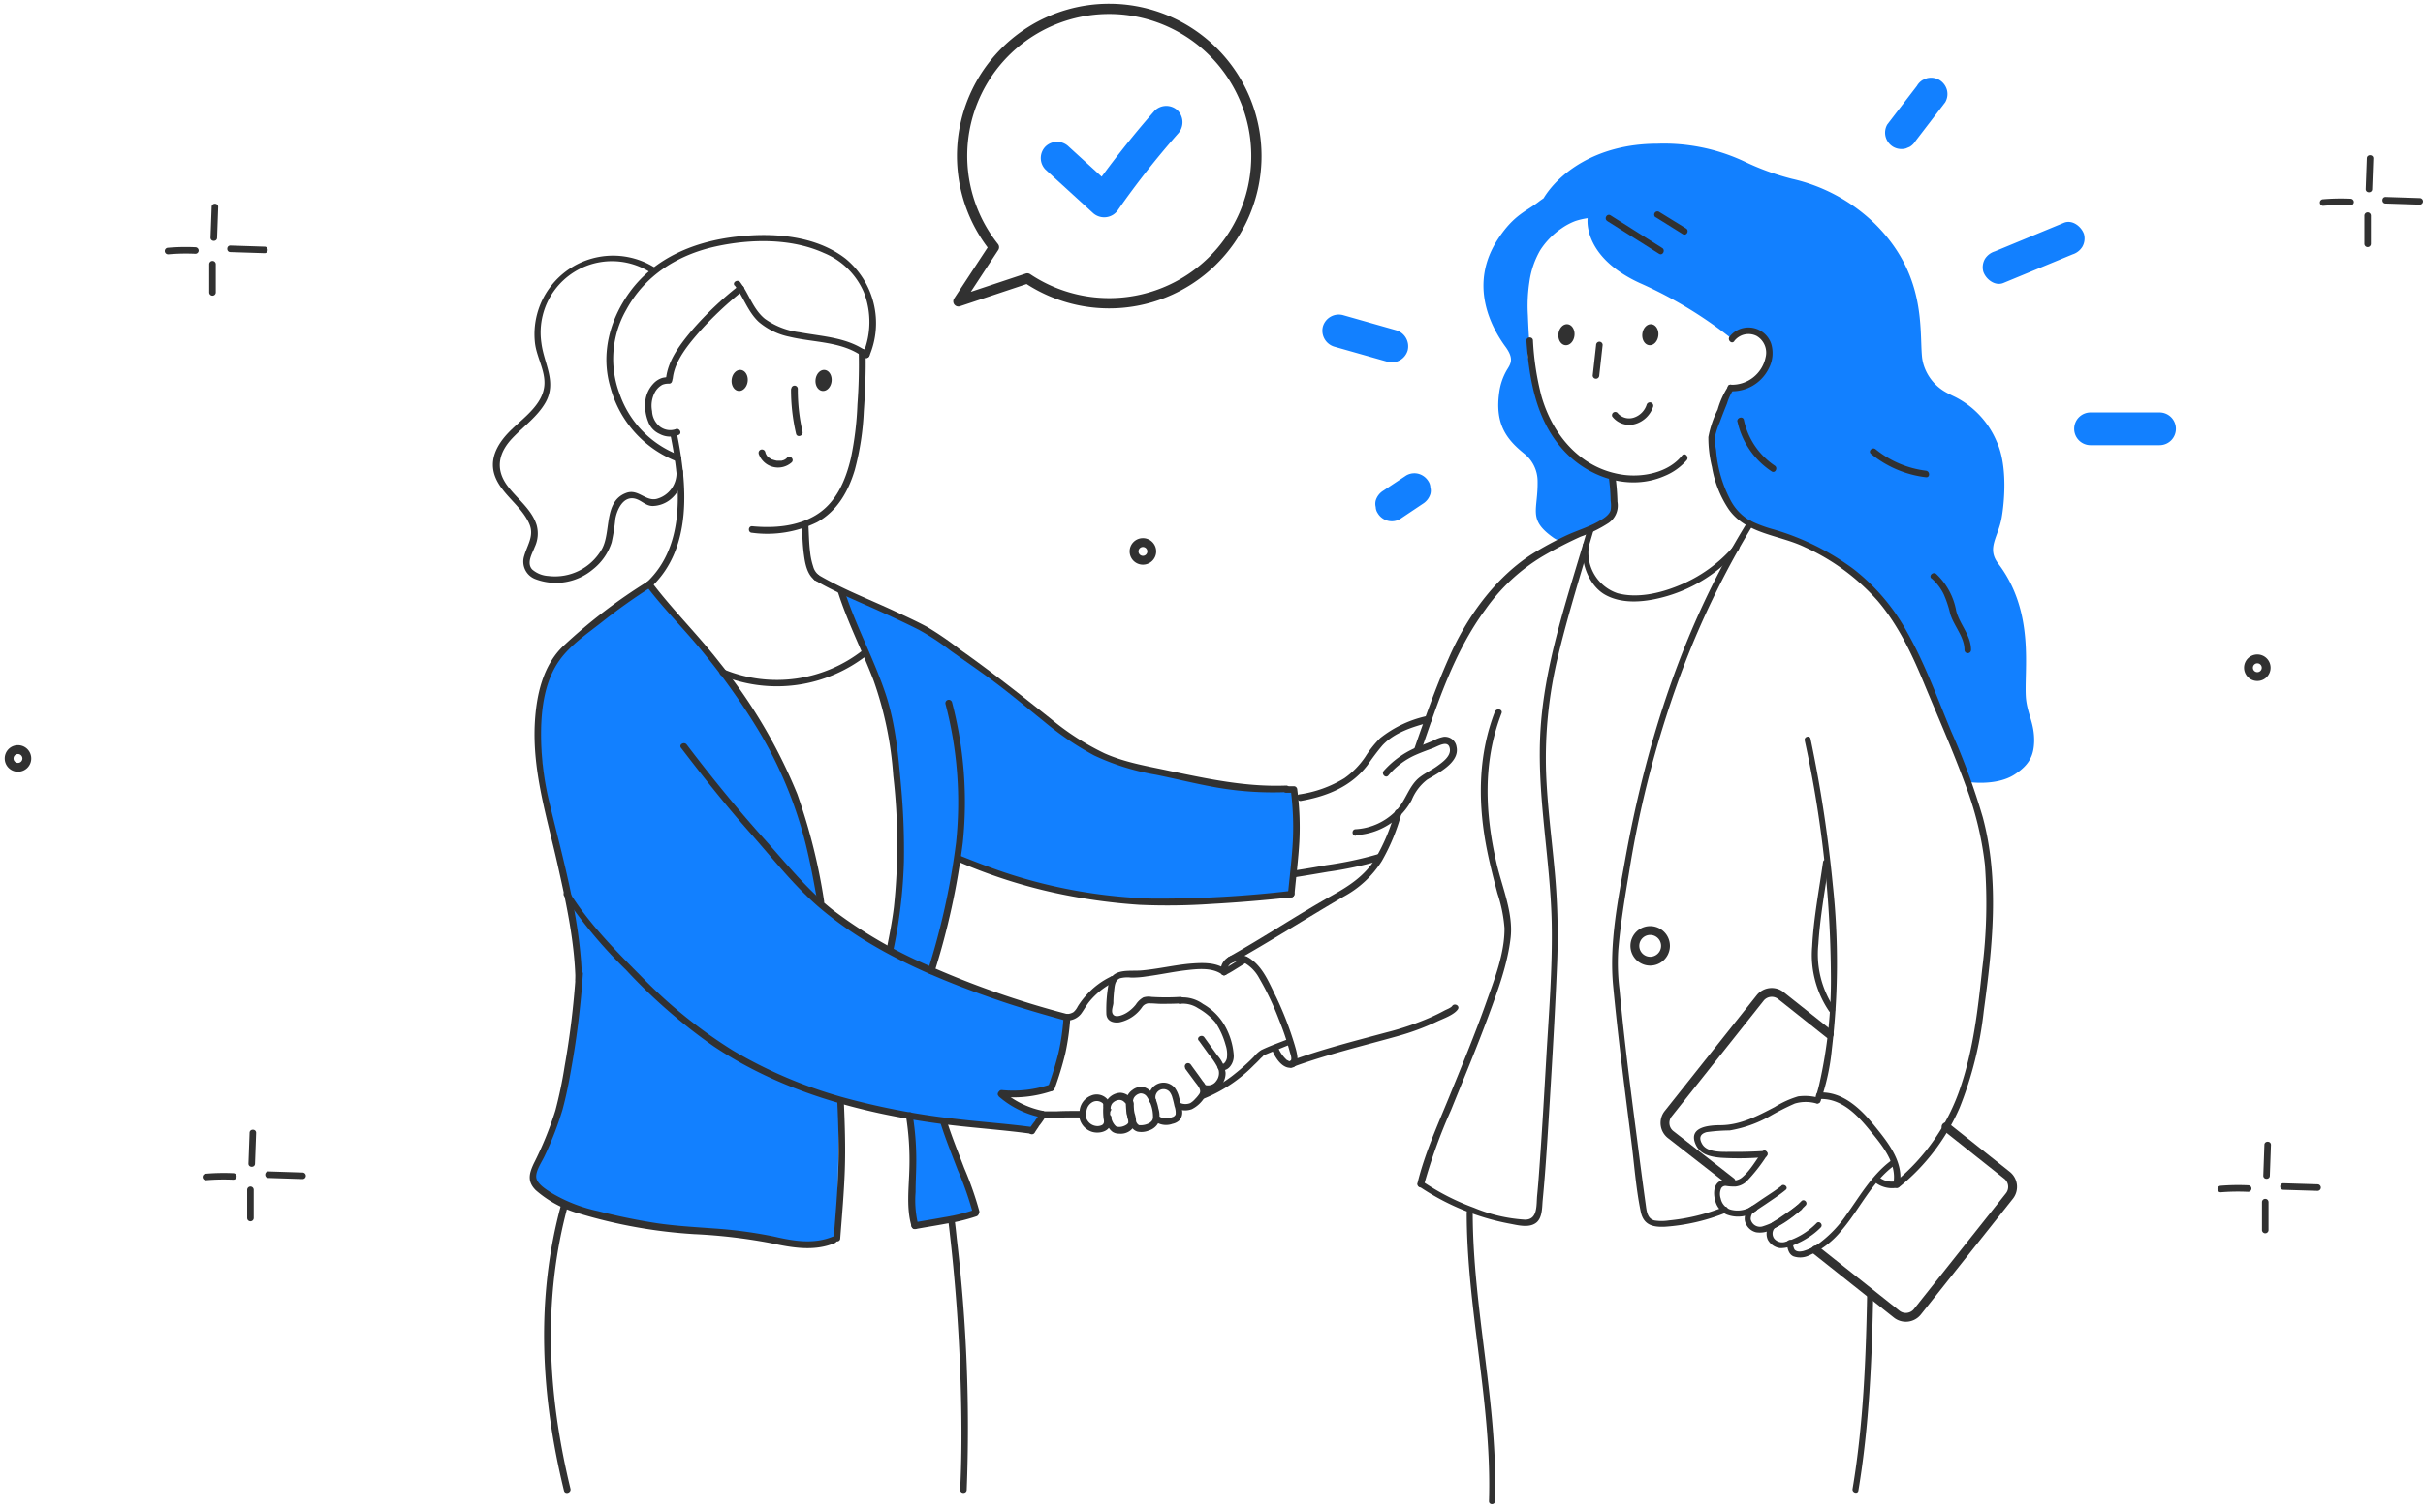 <svg width="274" height="171" fill="none" xmlns="http://www.w3.org/2000/svg"><path d="M73.42 66.076s-5.397 3.243-8.032 5.974c-2.635 2.731-6.299 3.642-3.109 20.902 3.19 17.261 3.701 12.428 2.806 21.532a59.82 59.82 0 01-4.271 16.98c-.585 1.436-1.2 1.569-.37 2.398a14.413 14.413 0 003.397 2.346 97.282 97.282 0 0010.925 2.628c2.273.237 2.583 0 2.583 0s6.063.97 8.29 1.066c2.228.096 4.33 1.169 6.1.888a14.306 14.306 0 002.908-.74l.274-15.647s3.701.991 5.048 1.251c1.347.259 2.85.54 2.85.54s.148 3.294.37 6.624c.222 3.331.259 5.811.259 5.811l6.921-1.717s-1.806-4.863-2.006-5.367c-.2-.503-1.562-4.692-1.562-4.692l9.889 1.028a15.95 15.95 0 011.162-1.843c-.044.245-1.48-.096-2.265-.74-.785-.644-2.568-1.65-2.287-1.584 1.331.071 2.666.002 3.982-.207.955-.244 1.591-.444 1.591-.444s1.222-3.76 1.407-4.959c.185-1.199.355-2.961.355-2.961s-7.831-2.361-10.266-3.257a47.217 47.217 0 01-4.797-1.976c-.503-.244.889-3.997 1.481-6.373.592-2.376 1.562-6.462 1.562-6.462s3.19 2.013 10.288 3.597a66.54 66.54 0 0017.853 1.266c3.701-.237 9.289-.74 9.289-.74l.6-7.402s0-4.493-.289-4.5c-.288-.008-2.709.111-5.336-.089-2.628-.2-9.082-1.835-10.726-1.991-1.643-.155-4.737-1.362-6.373-2.043-1.635-.68-11.931-8.823-13.323-9.807-1.391-.985-5.344-3.797-5.595-3.938-.252-.14-6.47-3.22-7.469-3.553a24.27 24.27 0 01-2.45-1.132s4.382 10.17 5.019 12.85c.636 2.679 1.791 9.621 1.82 12.382.03 2.761-.266 10.851-.695 12.28a15.973 15.973 0 00-.496 3.368s-6.595-3.871-6.877-4.086a8.58 8.58 0 01-1.006-1.443s-1.991-9.534-2.916-11.843a80.18 80.18 0 00-4.197-8.446c-1-1.569-5.07-8.142-6.536-8.993-1.466-.851-5.78-6.736-5.78-6.736zm152.542-2.353c-1.332-1.755 0-2.96.393-5.181.266-1.48.74-5.81-.563-8.609a9.974 9.974 0 00-4.833-5.114c-.289-.134-.57-.274-.851-.43a5.383 5.383 0 01-2.606-3.227 5.042 5.042 0 01-.163-.895c-.281-3.176.467-9.275-5.366-15.011a19.606 19.606 0 00-9.326-5.034 28.923 28.923 0 01-5.433-1.983 21.391 21.391 0 00-9.785-1.991c-7.128 0-11.31 3.56-12.879 6.173-.185.126-.378.259-.578.414-1.384 1.074-2.738 1.429-4.53 4.123-3.478 5.233-.74 10.118.741 12.169 1.11 1.48.636 2.02.185 2.768a6.83 6.83 0 00-.829 2.457c-.533 3.701.925 5.411 2.857 6.973a3.99 3.99 0 011.48 3.012c.074 3.375-1.162 4.353 1.754 6.44.889.636 1.481.4 2.791-.363 2.672-1.192 3.523-1.569 3.967-2.457.444-.888.111-2.532-.059-3.627 0-.23-2.709-2.028-3.842-2.569-.385-.185-1.48-1.176-1.828-1.376a42.48 42.48 0 01-2.294-4.323c-.533-1.74-.519-3.656-1.385-5.263-.199-.37-.347-.385 0-1.813 0-.06-.088-.459-.199-3.323a17.865 17.865 0 01.17-3.79 9.797 9.797 0 011.229-3.59 8.687 8.687 0 012.413-2.465 7.14 7.14 0 011.547-.821 7.9 7.9 0 011.398-.326s-.666 4.308 5.877 7.328a47.585 47.585 0 0110.437 6.32s3.738-2.745 4.182.963c.444 3.708-2.406 4.22-2.406 4.22l-2.22.377c-.2.695-1.888 5.64-1.888 5.64.63 3.449.511 7.853 5.034 9.866.34.156.681.319 1.014.504.784.436 3.034.903 3.863 1.25a24.317 24.317 0 013.761 2.036c.74.459 1.058.873 1.843 1.295.377.2 1.806 1.414 2.168 1.644 1.399.858 4.19 6.224 4.478 6.817.785 1.613 1.954 3.412 2.65 5.07.361.833.667 1.688.918 2.56.118.43 1.48 3.383 1.643 3.79.311.807 1.599 4.064 1.599 4.064s3.212.526 5.314-.829c1.792-1.155 2.169-2.272 2.221-3.7.044-2.11-.74-3.065-.925-4.916-.259-3.13 1.095-9.681-3.139-15.247z" fill="#1280FF"/><path d="M160.686 84.951c1.91-5.544 3.775-11.273 7.291-16.032a21.307 21.307 0 016.476-6.018 46.948 46.948 0 014.301-2.22 14.57 14.57 0 003.146-1.54 2.38 2.38 0 001.006-2.398 27.675 27.675 0 00-.237-2.96c-.088-.467-.799-.267-.74.2.121.878.19 1.762.208 2.649.055.35.055.708 0 1.058-.171.615-.985 1.051-1.481 1.333-1.095.6-2.309.97-3.434 1.48a38.097 38.097 0 00-4.086 2.22c-4.16 2.71-7.365 7.21-9.319 11.725-1.48 3.338-2.687 6.773-3.878 10.215-.156.451.562.644.74.2l.007.088zm-21.332 23.908c4.256-2.383 8.372-5.018 12.583-7.468a11.575 11.575 0 004.323-4.02 22.793 22.793 0 002.22-5.38.382.382 0 10-.74-.193 21.223 21.223 0 01-2.22 5.314c-1.192 1.91-2.902 3.035-4.834 4.116-3.974 2.22-7.764 4.759-11.746 6.987-.415.237 0 .873.377.644h.037z" fill="#313131"/><path d="M172.61 38.527c.319 4.293 1.037 8.675 3.908 12.065 2.872 3.39 7.698 5.011 11.762 3.212.948-.392 1.792-1 2.465-1.776.288-.377-.23-.903-.526-.526-1.525 1.94-4.441 2.51-6.728 2.177-4.722-.689-7.905-4.442-9.178-8.883a30.98 30.98 0 01-.962-6.284c0-.473-.741-.48-.741 0v.015z" fill="#313131"/><path d="M182.336 47.12a2.42 2.42 0 002.598.822 3.036 3.036 0 002.014-1.976.384.384 0 00-.741-.2 2.259 2.259 0 01-1.391 1.436 1.717 1.717 0 01-1.843-.437.372.372 0 00-.503-.133.372.372 0 00-.134.503v-.014zm13.775-8.548a2.035 2.035 0 012.539-.578 2.18 2.18 0 011.006 2.428 3.875 3.875 0 01-3.952 3.08c-.481 0-.474.74 0 .74a4.625 4.625 0 004.323-2.591 3.7 3.7 0 00.273-2.761 2.717 2.717 0 00-4.707-.83c-.296.37.222.896.518.526v-.014zm9.748 85.964a24.789 24.789 0 001.288-5.855 82.437 82.437 0 00.119-18.571 151.048 151.048 0 00-2.524-16.565c-.089-.43-.741-.252-.659.185a127.695 127.695 0 012.96 26.402 53.065 53.065 0 01-1.31 12.472c-.134.594-.31 1.177-.525 1.747-.163.407.496.584.659.185h-.008zm-24.107-99.539l5.862 3.7c.399.252.74-.384.37-.643l-5.855-3.701c-.407-.26-.777.385-.377.636v.008zm29.829 26.328a12.041 12.041 0 006.21 2.642c.474.06.474-.68 0-.74a11.184 11.184 0 01-5.692-2.428c-.363-.296-.888.222-.518.526zM187.229 24.56l3.064 1.917c.407.252.777-.385.378-.637l-3.065-1.894a.37.37 0 00-.377.636v-.022zm26.572 106.719c-2.139 1.614-3.449 3.93-4.996 6.077a13.453 13.453 0 01-2.813 3.02 5.834 5.834 0 01-2.065 1.088c-.318.074-.74.126-.999-.17a2.189 2.189 0 01-.207-.844c-.059-.43-.74-.244-.659.185.082.57.2 1.177.74 1.428a2.307 2.307 0 001.762-.096 9.754 9.754 0 003.701-2.85c2.02-2.361 3.323-5.344 5.855-7.253.347-.259 0-.852-.348-.585h.029z" fill="#313131"/><path d="M199.546 130.146a50.06 50.06 0 01-3.798.104c-1.006 0-2.694.104-3.264-.888-.377-.652-.259-1.133.504-1.34a20.37 20.37 0 012.612-.192 13.957 13.957 0 004.56-1.621 29.15 29.15 0 012.805-1.421 4.386 4.386 0 012.472 0c.43.081.615-.578.185-.659a5.804 5.804 0 00-2.287-.148c-.93.28-1.819.683-2.642 1.199-1.932 1.014-3.879 2.035-6.114 2.057-1.229 0-3.59.156-2.894 2.014.474 1.28 1.65 1.547 2.916 1.665 1.648.1 3.3.078 4.945-.066.436 0 .444-.741 0-.689v-.015z" fill="#313131"/><path d="M198.213 136.327a2.954 2.954 0 01-2.598.429 1.666 1.666 0 01-1.029-1.228 1.56 1.56 0 01.052-1.155.556.556 0 01.607-.259c.333.049.67.069 1.007.059.442-.049.86-.229 1.199-.518a18.567 18.567 0 002.339-2.961c.274-.34-.207-.821-.481-.481-.741.955-1.362 2.147-2.347 2.961a1.634 1.634 0 01-1.251.311 2.744 2.744 0 00-1.014 0c-.947.296-.962 1.48-.74 2.265a2.291 2.291 0 001.273 1.576 3.531 3.531 0 003.338-.4c.378-.229.037-.821-.34-.592l-.015-.007z" fill="#313131"/><path d="M201.492 134.055c-.681.547-1.48 1.043-2.22 1.539l-1.081.74a2.144 2.144 0 00-.533.393 1.768 1.768 0 00-.348 1.28 1.712 1.712 0 001.273 1.34 2.83 2.83 0 001.902-.378c.593-.275 1.16-.602 1.695-.977a14.069 14.069 0 002.006-1.687c.304-.319-.177-.8-.481-.481-.418.425-.866.821-1.339 1.184a8.548 8.548 0 01-3.094 1.687 1.068 1.068 0 01-1.127-.432 1.065 1.065 0 01-.169-.389c-.006-.221.05-.439.163-.629 0-.045.089-.111.096-.156.008-.044-.177.119-.088.096.198-.098.382-.222.547-.37l1.014-.673c.74-.511 1.525-1.014 2.221-1.592.34-.273-.148-.74-.489-.481l.052-.014z" fill="#313131"/><path d="M203.224 136.297c-.659.533-1.384.992-2.08 1.481-.399.266-.925.488-1.154.925a1.649 1.649 0 00-.082 1.48 1.858 1.858 0 001.392.955 3.454 3.454 0 001.702-.422c.494-.205.97-.453 1.421-.74a7.827 7.827 0 001.481-1.184c.296-.319-.185-.807-.482-.481a8.087 8.087 0 01-3.493 2.102 1.165 1.165 0 01-1.295-.356.944.944 0 010-1.117s.066-.082.066-.104c0-.022-.17.141-.103.111.066-.037.131-.08.192-.126l.785-.518a27.73 27.73 0 002.116-1.48c.341-.281-.14-.74-.481-.489l.015-.037zm-65.099-26.542a.346.346 0 00-.002.351.35.35 0 00.306.174.643.643 0 00.252-.081c.327-.167.646-.35.954-.548.452-.274.903-.563 1.348-.844a.339.339 0 00.166-.343.337.337 0 00-.133-.227.339.339 0 00-.255-.066.339.339 0 00-.126.044c-.6.378-1.207.74-1.821 1.125-.126.074-.252.148-.385.215l-.096.052c-.082.037.096 0 0 0a.282.282 0 01.177 0 .356.356 0 01.221.203.346.346 0 01-.021.3.35.35 0 00.037-.26.359.359 0 00-.159-.21.339.339 0 00-.26-.036.339.339 0 00-.21.158l.007-.007zm7.676 7.69c-1.051.429-2.154.799-3.175 1.295a3.577 3.577 0 00-.822.74 22.28 22.28 0 01-2.117 1.91 13.466 13.466 0 01-3.701 2.161c-.414.156-.229.822.185.667a16.636 16.636 0 005.641-3.79c.261-.242.508-.489.74-.74.059-.067.333-.274.348-.378 0 0-.23.089-.074.052.098-.033.195-.073.288-.118l1.014-.415 1.821-.74c.407-.163.23-.829-.177-.659l.029.015zm32.242-79.495c.074-.653-.271-1.23-.771-1.286-.5-.056-.964.428-1.038 1.082-.074.654.271 1.23.771 1.287.499.056.964-.428 1.038-1.082zm9.487.001c.074-.654-.272-1.23-.771-1.286-.5-.056-.965.428-1.039 1.082-.073.654.272 1.23.771 1.286.5.057.965-.428 1.039-1.082zM84.55 43.122c.074-.654-.271-1.23-.77-1.286-.5-.056-.965.428-1.04 1.082-.073.654.272 1.23.772 1.286.5.057.964-.428 1.038-1.082zm9.488.001c.074-.654-.272-1.23-.771-1.286-.5-.057-.965.428-1.039 1.082-.073.654.272 1.23.771 1.286.5.056.965-.428 1.039-1.082zm86.455-4.115l-.385 3.45a.368.368 0 00.63.26.378.378 0 00.111-.26l.384-3.45a.371.371 0 00-.37-.37.377.377 0 00-.37.37z" fill="#313131"/><path d="M138.422 110.295a.366.366 0 00.261-.109.366.366 0 000-.523.37.37 0 10-.261.632z" fill="#313131"/><path d="M138.792 109.747c0-.969 1.154-1.228 1.887-.895.718.402 1.306 1 1.695 1.724a31.516 31.516 0 012.221 4.641c.325.8.621 1.606.88 2.428.126.414.252.822.363 1.243.059.237.267.741.156.992-.111.252-.141.141-.348.045-.208-.097-.141-.074-.304-.23a3.968 3.968 0 01-.74-1.073c-.207-.429-.844-.059-.637.37.348.74 1.044 1.799 1.992 1.754 1.265-.059.636-1.917.451-2.576a37.564 37.564 0 00-2.087-5.41c-.74-1.481-1.429-3.272-2.813-4.264a2.406 2.406 0 00-2.28-.399c-.347.114-.65.335-.864.631a1.735 1.735 0 00-.327 1.019.372.372 0 00.37.37.37.37 0 00.37-.37h.015z" fill="#313131"/><path d="M146.119 120.68c3.909-1.436 7.957-2.399 11.962-3.524a28.099 28.099 0 004.441-1.65c.681-.319 1.902-.74 2.339-1.377.266-.4-.378-.74-.637-.378-.133.208-.636.393-.851.504-.555.303-1.125.577-1.695.829a31.899 31.899 0 01-4.841 1.643c-3.701.999-7.365 1.924-10.94 3.235-.444.162-.251.88.2.74l.022-.022z" fill="#313131"/><path d="M169.072 80.414c-1.85 4.737-1.961 9.815-1.088 14.803.348 1.962.844 3.894 1.355 5.818.422 1.263.688 2.573.792 3.901.037 2.864-1.155 5.847-2.095 8.497-1.273 3.597-2.739 7.113-4.175 10.644-1.295 3.168-2.76 6.38-3.567 9.719a.38.38 0 00.274.466.383.383 0 00.466-.274c.804-2.882 1.82-5.7 3.042-8.431 1.429-3.538 2.902-7.054 4.227-10.629 1.058-2.872 2.176-5.862 2.524-8.882.318-2.805-.948-5.677-1.577-8.364-1.318-5.662-1.599-11.495.548-17.024.177-.444-.541-.636-.74-.192l.014-.052zm43.175 53.433a3.115 3.115 0 002.317.452.355.355 0 00.259-.259c.503-2.606-1.296-4.819-2.828-6.714-1.532-1.894-3.582-3.93-6.276-3.789-.474 0-.474.74 0 .74 2.427-.126 4.226 1.702 5.647 3.442 1.421 1.739 3.19 3.782 2.746 6.121l.259-.259a2.343 2.343 0 01-1.754-.37c-.4-.259-.74.385-.37.636zm-14.648-74.802c-7.187 11.591-11.406 24.751-13.812 38.097-.844 4.722-1.821 9.541-1.369 14.345.555 5.847 1.31 11.687 2.05 17.52.341 2.649.526 5.395 1.073 8.016.319 1.524 1.399 1.761 2.761 1.695a22.362 22.362 0 006.854-1.584c.407-.156.23-.814-.185-.659a22.541 22.541 0 01-6.262 1.532 5.371 5.371 0 01-1.621 0c-.851-.207-.895-1.177-.999-1.902-.333-2.369-.636-4.737-.94-7.098-.74-5.692-1.48-11.384-2.006-17.091a24.323 24.323 0 01-.148-4.441c.244-2.961.74-5.922 1.221-8.801a118.34 118.34 0 016.255-23.523 98.73 98.73 0 017.72-15.736c.229-.377-.363-.74-.592-.348v-.022z" fill="#313131"/><path d="M179.539 59.785c-2.221 7.676-5.019 15.433-5.374 23.486-.311 7.032 1.147 13.975 1.303 20.984.111 5.263-.341 10.562-.637 15.81-.259 4.493-.518 8.986-.859 13.471-.044.526-.088 1.059-.14 1.584-.119 1.103.111 2.798-1.377 2.798a17.75 17.75 0 01-5.781-1.347 26.598 26.598 0 01-5.84-2.997c-.37-.245-.74.347-.348.592a27.202 27.202 0 0010.296 4.219c.903.17 2.221.525 3.013-.185.636-.593.584-1.718.658-2.502.356-3.701.57-7.469.8-11.206.318-5.234.622-10.467.836-15.7a79.234 79.234 0 00-.318-10.695c-.333-3.56-.799-7.113-.933-10.688a49.067 49.067 0 011.377-13.324c1.14-4.744 2.62-9.415 3.982-14.107a.34.34 0 00-.499-.385.337.337 0 00-.159.207v-.015z" fill="#313131"/><path d="M165.86 137.134c0 10.917 2.864 21.694 2.517 32.634 0 .437.666.437.681 0 .347-10.94-2.51-21.717-2.517-32.634a.34.34 0 10-.681 0zm45.284 9.089c-.133 7.365-.429 14.878-1.651 22.154-.066.429.593.614.659.185 1.229-7.343 1.54-14.907 1.68-22.339a.345.345 0 00-.344-.297.347.347 0 00-.344.297zM97.112 39.8c.045 1.97 0 3.946-.148 5.922a36.449 36.449 0 01-.74 6.077c-.6 2.531-1.658 5.063-3.982 6.461-2.147 1.288-4.76 1.48-7.202 1.244-.474 0-.466.74 0 .74a12.799 12.799 0 007.372-1.199c2.258-1.25 3.538-3.494 4.256-5.921a30.64 30.64 0 001.014-6.61c.156-2.22.252-4.478.2-6.714 0-.473-.74-.473-.74 0h-.03z" fill="#313131"/><path d="M85.787 51.295a2.323 2.323 0 003.746.985c.333-.34-.193-.866-.526-.526a.935.935 0 01-.31.237l-.097.044-.215.06h-.548l-.229-.052-.2-.06s-.103-.044-.044 0l-.111-.051a1.672 1.672 0 01-.192-.119l-.09-.059h-.036l-.156-.155s-.081-.104-.044-.045a.618.618 0 00-.06-.089c0-.059-.066-.118-.096-.177-.03-.06 0 0 0-.045l-.044-.133a.382.382 0 00-.74.193l-.008-.008zm3.664-7.32a22.005 22.005 0 00.57 5.07c.104.466.814.267.74-.192a21.298 21.298 0 01-.54-4.878.37.37 0 00-.74 0h-.03zM75.64 42.65a3.162 3.162 0 00-.74.081 2.324 2.324 0 00-1.03.666 3.42 3.42 0 00-.902 2.029 4.915 4.915 0 00.318 2.22 2.419 2.419 0 001.31 1.429 2.518 2.518 0 002.161.103c.422-.207.052-.851-.377-.636a1.917 1.917 0 01-1.762-.304 2.383 2.383 0 01-.88-1.747 3.219 3.219 0 01.318-2.131c.196-.364.495-.662.858-.859.236-.09.488-.13.74-.118.474 0 .482-.74 0-.74l-.014.007zM90.68 59.4c.06 1.125.074 2.22.237 3.375.133.985.363 2.221 1.243 2.843.393.274.74-.37.378-.637a1.79 1.79 0 01-.585-.94 7.74 7.74 0 01-.34-1.584c-.126-1.014-.141-2.035-.193-3.057 0-.474-.74-.474-.74 0zm-17.446 6.358a61.023 61.023 0 00-9.519 7.276c-2.339 2.22-3.064 5.596-3.234 8.705-.304 5.67 1.48 11.006 2.672 16.469.925 4.137 1.828 8.371 1.924 12.62a.368.368 0 00.37.37.368.368 0 00.37-.37c-.155-6.743-2.087-13.405-3.656-19.926a33.39 33.39 0 01-.962-6.898c-.09-3.16.2-6.743 2.102-9.386 1.206-1.665 3.086-2.96 4.685-4.211a66.135 66.135 0 015.618-4.005c.407-.259 0-.895-.37-.644z" fill="#313131"/><path d="M92.16 65.618c2.428 1.428 5.115 2.48 7.669 3.656 1.362.63 2.731 1.258 4.071 1.94a27.02 27.02 0 013.538 2.323c1.576 1.126 3.182 2.221 4.737 3.368 1.998 1.48 3.893 3.08 5.832 4.634a33.735 33.735 0 005.722 3.886 26.775 26.775 0 006.958 2.176c2.272.459 4.53 1.029 6.824 1.436a37.09 37.09 0 007.942.533c.474 0 .474-.74 0-.74-4.53.177-8.763-.74-13.16-1.651-2.495-.54-5.033-.94-7.402-1.999a29.196 29.196 0 01-6.032-3.878c-3.368-2.665-6.699-5.322-10.215-7.794a37.566 37.566 0 00-3.804-2.62c-1.199-.644-2.436-1.207-3.664-1.777-2.872-1.34-5.922-2.502-8.638-4.108a.37.37 0 00-.378.637v-.022zm-15.129 18.97c2.524 3.302 5.1 6.558 7.86 9.667 2.488 2.813 4.871 5.877 7.72 8.327 5.922 5.063 13.443 8.209 20.726 10.681 2.368.799 4.767 1.48 7.18 2.154a.385.385 0 00.47-.27.384.384 0 00-.271-.47 102.425 102.425 0 01-15.987-5.611 51.626 51.626 0 01-10.54-6.166c-2.961-2.339-5.345-5.344-7.861-8.142-3.042-3.397-5.922-6.935-8.675-10.562-.289-.37-.933 0-.637.378l.015.014z" fill="#313131"/><path d="M120.265 115.062a25.071 25.071 0 01-.57 3.997 39.39 39.39 0 01-1.177 3.856c-.155.451.555.644.74.192a37.08 37.08 0 001.207-3.967c.293-1.343.483-2.707.57-4.078 0-.482-.74-.474-.74 0h-.03z" fill="#313131"/><path d="M113.3 124.033a13.705 13.705 0 005.677-.667c.444-.148.252-.866-.2-.74-1.76.599-3.627.816-5.477.637-.474-.045-.466.696 0 .74v.03z" fill="#313131"/><path d="M112.945 123.988a10.49 10.49 0 004.803 2.369c.467.103.667-.615.2-.74a9.894 9.894 0 01-4.485-2.177c-.348-.318-.874.2-.518.519v.029z" fill="#313131"/><path d="M117.911 125.765l.133.133v.266a.292.292 0 01-.125.163c-.089.059-.171.022-.245-.111-.148 0-.207-.059-.177-.178 0 0-.082.141-.096.171l-.193.288c-.043.067-.09.132-.141.193v.044c0 .037.067-.081 0 0l-.059.067c-.231.291-.446.595-.644.91a.373.373 0 00.134.504.375.375 0 00.51-.134 9.528 9.528 0 01.437-.651v-.037l.111-.141c.118-.148.229-.296.333-.451.185-.274.459-.6.274-.94a.425.425 0 00-.251-.221.422.422 0 00-.334.021.45.45 0 00-.207.274.417.417 0 00.024.256c.034.081.093.15.168.195a.35.35 0 00.28.04.36.36 0 00.224-.173.37.37 0 00-.134-.503l-.022.015zM106.92 79.607a43.671 43.671 0 011.191 15.707 81.433 81.433 0 01-3.16 14.344.384.384 0 10.74.2 82.954 82.954 0 003.183-14.544 44.42 44.42 0 00-1.214-15.9.386.386 0 00-.47-.27.384.384 0 00-.27.47v-.007zm-41.813 30.607a95.802 95.802 0 01-1.258 10.362 49.117 49.117 0 01-1.044 4.996 39.324 39.324 0 01-2.45 6.01c-.54 1.163-.74 2.036.237 3.013a12.499 12.499 0 004.996 2.657 56.945 56.945 0 0012.901 2.302c2.905.134 5.796.473 8.653 1.014 2.398.518 4.907.977 7.254 0 .436-.177.244-.895-.2-.74-2.169.903-4.441.511-6.662 0a50.258 50.258 0 00-6.735-.91c-2.48-.185-4.974-.311-7.402-.741a69.611 69.611 0 01-5.751-1.221 17.478 17.478 0 01-5.374-2.117c-.548-.362-1.614-1.006-1.636-1.776-.022-.77.681-1.74.977-2.406a36.065 36.065 0 001.999-5.181c.429-1.577.74-3.183 1.014-4.782a96.024 96.024 0 001.288-10.584c0-.474-.74-.474-.74 0l-.067.104zm41.243 16.764c.562 1.799 1.28 3.553 1.946 5.307a35.739 35.739 0 011.71 4.871c.104.459.822.266.74-.2a37.986 37.986 0 00-1.709-4.863c-.667-1.762-1.392-3.516-1.955-5.307-.14-.452-.851-.259-.74.192h.008zM73.1 66.27c2.014 2.656 4.398 5.003 6.492 7.593a77.414 77.414 0 015.966 8.38 47.096 47.096 0 015.544 13.167c.548 2.22.955 4.441 1.355 6.699.08.473.799.273.74-.193a65.628 65.628 0 00-3.035-12.124 59.391 59.391 0 00-8.734-14.804c-2.428-3.13-5.27-5.921-7.661-9.067-.281-.377-.925 0-.637.378l-.03-.03zm21.688.784c1.096 3.397 2.731 6.58 4.004 9.903a40.431 40.431 0 012.221 10.762 66.83 66.83 0 01.074 14.848c-.193 1.577-.496 3.131-.807 4.686-.096.466.622.666.74.199a56.22 56.22 0 001.199-10.014 78.87 78.87 0 00-.318-8.475c-.311-3.523-.629-7.12-1.754-10.496-1.318-3.952-3.338-7.638-4.626-11.606-.14-.451-.859-.259-.74.193h.007z" fill="#313131"/><path d="M94.684 124.521c.119 2.583.2 5.181.111 7.757-.088 2.576-.318 5.181-.518 7.75 0 .474.74.474.74 0 .2-2.576.43-5.181.519-7.75.088-2.568 0-5.181-.111-7.757 0-.474-.74-.474-.74 0zm12.532 13.338a205.84 205.84 0 011.48 21.228c.059 3.124.037 6.255-.118 9.378 0 .482.74.474.74 0a181.52 181.52 0 00-1.118-28.356c-.074-.74-.155-1.48-.252-2.22-.059-.467-.799-.467-.74 0l.008-.03zm-43.73-1.754c-2.96 10.71-2.324 21.754.289 32.464.11.459.821.267.74-.2-2.576-10.584-3.198-21.465-.289-32.064a.386.386 0 00-.136-.404.375.375 0 00-.283-.076.378.378 0 00-.32.28zm75.121-26.499c-1.148-.851-2.791-.74-4.138-.629-1.739.171-3.442.57-5.181.74-1.481.178-3.509-.362-3.923 1.533a16.022 16.022 0 00-.259 3.316c0 .888.74 1.14 1.48 1.036a4.153 4.153 0 002.568-1.717.966.966 0 01.941-.422c.37 0 .74.044 1.125.052.74 0 1.48 0 2.265-.045.466 0 .473-.74 0-.74-1.09.067-2.183.067-3.272 0a1.958 1.958 0 00-.925.059 2.442 2.442 0 00-.844.807c-.296.372-.654.69-1.059.94-.34.207-1.147.577-1.48.215-.333-.363 0-1.007 0-1.355 0-.533.052-1.073.111-1.599.059-.525.156-.977.644-1.177a3.439 3.439 0 011.258-.074c.59.001 1.18-.046 1.762-.14 1.48-.193 2.894-.503 4.352-.681 1.333-.156 3.042-.37 4.19.488.377.282.74-.362.37-.644l.015.037z" fill="#313131"/><path d="M133.507 113.507a3.098 3.098 0 011.976.503 7.036 7.036 0 011.962 1.614 8.762 8.762 0 011.154 2.554c.158.476.206.982.141 1.48-.037.2-.274.74-.563.637a.384.384 0 00-.432.561.386.386 0 00.232.179 1.175 1.175 0 001.096-.4c.32-.378.477-.868.437-1.362a7.868 7.868 0 00-1.103-3.457 6.566 6.566 0 00-2.369-2.287 3.917 3.917 0 00-2.531-.74c-.481 0-.481.74 0 .74v-.022z" fill="#313131"/><path d="M135.55 117.645l1.184 1.643a7.002 7.002 0 011.029 1.569 1.442 1.442 0 01-.23 1.384 1.121 1.121 0 01-1.339.415c-.445-.17-.637.548-.2.74 1.325.503 2.642-.74 2.598-2.095a3.701 3.701 0 00-.925-1.954l-1.481-2.05c-.274-.385-.918 0-.636.377v-.029z" fill="#313131"/><path d="M134.025 120.842l1.095 1.481c.259.355.8.895.519 1.354a3.81 3.81 0 01-.489.592c-.159.189-.349.35-.563.474a1.482 1.482 0 01-1.073 0 .38.38 0 00-.503.133.37.37 0 00.126.504c.522.224 1.11.24 1.643.044a3.596 3.596 0 001.406-1.28 1.484 1.484 0 00-.155-1.858c-.444-.637-.911-1.259-1.362-1.888a.395.395 0 00-.511-.133.386.386 0 00-.133.511v.066zm-11.169 5.034a1.325 1.325 0 01.592-1.192 1.025 1.025 0 011.251.074c.02.028.037.058.051.089a.31.31 0 010 .096.38.38 0 010 .126 2.11 2.11 0 010 .318c-.011.363.004.727.045 1.088.052.274.118.548-.163.74-.24.121-.515.155-.777.097a1.35 1.35 0 01-1.088-1.429c0-.474-.74-.474-.74 0a2.094 2.094 0 001.347 2.065c.74.289 2.028.104 2.22-.858a2.031 2.031 0 00-.044-.741 3.39 3.39 0 010-.621 2.672 2.672 0 00-.178-1.229 1.613 1.613 0 00-2.013-.6 2.053 2.053 0 00-.954.785 2.05 2.05 0 00-.327 1.192c0 .098.039.192.109.261a.367.367 0 00.523 0 .366.366 0 00.109-.261h.037z" fill="#313131"/><path d="M125.579 125.439a1.106 1.106 0 01.178-.637 1.16 1.16 0 01.681-.407.744.744 0 01.688.215c.053.046.103.095.148.148l.052.059c0-.052.074.089 0 0a.114.114 0 010 .052s0 .059 0 0v-.052.141c0 .282.023.565.067.844 0 .155.059.31.089.459.025.153.062.304.111.451 0-.126 0 0 0 0v.096c0-.089 0 .03 0 0v.059a.375.375 0 010 .082c0-.037 0 .074 0 0a.538.538 0 01-.193.222 1.62 1.62 0 01-.503.222 1.255 1.255 0 01-.644 0l-.059-.037a1.301 1.301 0 01-.17-.178 1.818 1.818 0 01-.326-.644.23.23 0 010-.074c0-.051 0-.051 0 0v-.066a.368.368 0 00-.37-.37.372.372 0 00-.37.37c.026.41.173.804.422 1.132.117.18.265.337.436.467.222.138.479.207.74.199a1.752 1.752 0 001.91-1.391 2.967 2.967 0 00-.155-.881 3.967 3.967 0 01-.104-.94.92.92 0 00-.081-.488 1.811 1.811 0 00-.319-.4 1.622 1.622 0 00-1.102-.526 1.93 1.93 0 00-1.355.637 1.824 1.824 0 00-.415 1.184.37.37 0 00.741 0l-.097.052z" fill="#313131"/><path d="M128.237 126.001c0-.34-.082-.673-.111-1.014a1.388 1.388 0 01.096-.836 1.084 1.084 0 01.74-.511.845.845 0 01.74.385c.449.673.686 1.464.681 2.273a.612.612 0 01-.103.407c-.097.138-.227.25-.378.325-.31.153-.654.225-.999.208-.059 0 .059 0 0 0h-.082l-.088-.052a.883.883 0 01-.171-.185 2.704 2.704 0 01-.325-1.074.386.386 0 00-.47-.27.384.384 0 00-.27.47c.103.696.37 1.621 1.147 1.836.427.084.87.04 1.273-.126a1.827 1.827 0 001.073-.873 2.64 2.64 0 000-1.621 4.671 4.671 0 00-.525-1.481 1.905 1.905 0 00-1.051-.91 1.558 1.558 0 00-1.348.296 1.688 1.688 0 00-.74 1.303c.015.495.057.989.126 1.48 0 .474.74.481.74 0l.045-.03z" fill="#313131"/><path d="M130.679 124.292a.923.923 0 011.584-.829c.153.199.261.429.319.673.096.311.17.637.236.955.111.295.154.611.126.925a.533.533 0 01-.392.311 1.551 1.551 0 01-1.547-.133.369.369 0 00-.518.518 2.131 2.131 0 002.102.37c.325-.063.623-.226.851-.466a1.417 1.417 0 00.193-1.229 16.378 16.378 0 00-.304-1.325 2.897 2.897 0 00-.481-1.051 1.667 1.667 0 00-2.788.388 1.67 1.67 0 00-.099 1.092.393.393 0 00.065.135.394.394 0 00.253.148.376.376 0 00.283-.074.375.375 0 00.148-.252.375.375 0 00-.009-.149l-.022-.007zm-5.107-13.834a8.88 8.88 0 00-2.694 2.035 9 9 0 00-1.007 1.325 2.032 2.032 0 01-.466.622 1.44 1.44 0 01-.74.222c-.474 0-.481.74 0 .74a2.021 2.021 0 001.569-.74c.348-.467.607-.985.984-1.436a8.419 8.419 0 012.761-2.169c.429-.207.052-.844-.377-.636l-.03.037zm-7.72 15.943c.851 0 1.702 0 2.561-.037h1.628a.37.37 0 100-.74c-.851 0-1.709 0-2.561.044h-1.628a.37.37 0 000 .741v-.008zM108.267 97.4a59.282 59.282 0 0011.843 3.739c2.884.588 5.804.981 8.741 1.177 2.726.121 5.457.086 8.179-.104 3.005-.163 6.003-.422 8.993-.74.474-.044.474-.785 0-.74-5.219.619-10.472.913-15.729.881a58.273 58.273 0 01-16.01-2.732c-1.887-.607-3.797-1.347-5.647-2.087-.43-.185-.807.452-.37.636v-.03z" fill="#313131"/><path d="M146.386 101.117c.185-1.984.437-3.968.548-5.922a32.56 32.56 0 00-.237-5.921.386.386 0 00-.37-.37h-.874a.368.368 0 00-.37.37.368.368 0 00.37.37h.874l-.37-.37c.258 1.962.338 3.944.236 5.921-.111 1.991-.362 3.975-.547 5.922-.045.473.695.473.74 0z" fill="#313131"/><path d="M146.482 99.192c1.229-.192 2.45-.4 3.701-.614a40.946 40.946 0 005.766-1.229c.451-.148.259-.859-.192-.74-1.89.547-3.817.955-5.766 1.221-1.222.222-2.45.43-3.701.615-.467.074-.267.784.199.74l-.007.007zm71.923-33.804a5.622 5.622 0 011.392 1.799c.317.715.565 1.458.74 2.22.414 1.385 1.614 2.598 1.614 4.086a.372.372 0 00.37.37.368.368 0 00.37-.37c0-1.65-1.273-2.872-1.673-4.396a7.573 7.573 0 00-2.265-4.197c-.363-.304-.896.222-.526.525l-.022-.037zm-21.916-17.675a9.058 9.058 0 003.848 5.588c.4.267.741-.377.371-.636a8.32 8.32 0 01-3.502-5.182c-.103-.466-.821-.266-.74.2l.023.03z" fill="#313131"/><path d="M186.607 108.689a1.732 1.732 0 100-3.464 1.732 1.732 0 000 3.464z" stroke="#313131" stroke-linecap="round" stroke-linejoin="round"/><path d="M83.093 32.287c.985 1.318 1.48 2.961 2.694 4.1a7.72 7.72 0 003.494 1.696c2.776.674 6.04.496 8.401 2.339.37.289.903-.237.526-.526-2.22-1.746-5.115-1.828-7.802-2.324a8.55 8.55 0 01-3.915-1.525c-1.325-1.08-1.792-2.797-2.784-4.13-.28-.385-.925 0-.643.37h.03z" fill="#313131"/><path d="M98.267 40.348a9.452 9.452 0 00-2.65-11.103c-3.42-2.642-8.216-2.96-12.36-2.48-4.664.534-9.201 2.354-12.036 6.248-2.302 3.16-3.331 7.083-2.169 10.873a12.419 12.419 0 007.535 8.305c.452.163.644-.548.2-.74a11.377 11.377 0 01-6.706-6.87 11.162 11.162 0 01.74-9.548c2.124-3.915 5.847-6.225 10.126-7.165 3.923-.858 8.497-.947 12.227.74a8.386 8.386 0 014.516 4.442 9.312 9.312 0 01-.052 6.846c-.185.437.451.815.644.378l-.015.074z" fill="#313131"/><path d="M74.093 30.296a8.883 8.883 0 00-13.59 8.542c.2 1.584 1.177 3.101 1.058 4.708-.177 2.302-2.531 3.797-3.996 5.307-1.348 1.391-2.325 3.138-1.555 5.092.77 1.954 2.872 3.205 3.797 5.181.674 1.414-.163 2.428-.54 3.768a2.11 2.11 0 001.317 2.605 6.506 6.506 0 006.447-1.103c1-.78 1.742-1.842 2.132-3.05.196-.883.337-1.778.422-2.679.185-1.021.873-2.598 2.22-2.28.74.178 1.192.815 1.984.83a3.353 3.353 0 001.925-.66 3.864 3.864 0 001.524-3.263c-.059-.467-.799-.474-.74 0a3.02 3.02 0 01-2.28 3.13c-1.25.26-2.065-1.184-3.412-.68-2.553.947-1.68 4.36-2.716 6.299a6.107 6.107 0 01-6.092 3.086 3.035 3.035 0 01-1.82-.74c-.66-.74 0-1.762.288-2.524a3.57 3.57 0 00.215-2.502c-.57-1.82-2.287-3.02-3.36-4.515-1.348-1.887-.896-3.7.614-5.292 1.258-1.332 2.842-2.435 3.76-4.056 1.302-2.325-.185-4.367-.474-6.728a8.068 8.068 0 0112.502-7.854c.4.252.74-.385.37-.644v.022zm73.04 60.266c2.961-.526 5.655-1.614 7.513-4.042a25.738 25.738 0 011.673-2.22c1.369-1.48 3.464-2.117 5.329-2.613a.382.382 0 10-.192-.74 12.868 12.868 0 00-5.389 2.524c-.638.64-1.202 1.35-1.68 2.117a9.323 9.323 0 01-2.354 2.405 13.355 13.355 0 01-5.107 1.836c-.474.089-.274.8.193.74l.014-.007zm6.211 3.871a7.72 7.72 0 004.663-1.903 7.513 7.513 0 001.636-2.065 5.515 5.515 0 011.746-2.302c1.214-.74 3.701-1.931 3.324-3.7a1.332 1.332 0 00-1.481-1.14 4.122 4.122 0 00-1.125.414c-.436.193-.881.363-1.317.54a10.36 10.36 0 00-4.308 2.887c-.311.363.215.888.518.526a8.505 8.505 0 013.101-2.332c.622-.274 1.266-.51 1.895-.74.629-.23 1.821-1.036 1.962.096.096.822-.844 1.48-1.414 1.895-.681.503-1.48.844-2.124 1.384-1.125.97-1.481 2.561-2.502 3.635a6.93 6.93 0 01-4.611 2.139c-.474 0-.474.74 0 .74l.037-.074zm-89.532 6.876a52.086 52.086 0 006.957 8.342 61.984 61.984 0 009.919 8.653c7.564 5.07 16.483 7.535 25.425 8.741 3.486.474 7.002.681 10.481 1.155.466.066.666-.644.2-.74-2.88-.393-5.774-.585-8.653-.926a82.707 82.707 0 01-12.169-2.272 51.806 51.806 0 01-13.086-5.47 54.48 54.48 0 01-10.459-8.475c-2.857-2.864-5.862-5.921-8.009-9.385a.368.368 0 00-.503-.124.367.367 0 00-.133.501h.03zm39.703 37.675c1.162-.214 2.331-.392 3.493-.614a20.995 20.995 0 003.427-.836c.445-.171.252-.881-.199-.741-1.117.378-2.263.66-3.427.844-1.163.215-2.325.4-3.487.607-.466.089-.274.799.193.74z" fill="#313131"/><path d="M102.464 126.268c.304 1.938.428 3.901.37 5.862-.045 2.147-.378 4.493.259 6.573.141.451.851.259.74-.2a11.583 11.583 0 01-.296-3.701c0-1.021.059-2.043.074-3.057a31.989 31.989 0 00-.407-5.699c-.074-.474-.792-.274-.74.192v.03zm92.981-82.596a9.398 9.398 0 00-1.207 2.642 11.9 11.9 0 00-1.051 3.109c-.004 1.14.133 2.276.408 3.382a12.181 12.181 0 001.902 4.797c2.006 2.82 5.692 2.864 8.601 4.27a24.49 24.49 0 018.223 6.055c2.369 2.776 3.938 6.144 5.315 9.49 1.554 3.752 3.212 7.475 4.603 11.294a37.015 37.015 0 012.221 9.09 59.14 59.14 0 01-.304 11.732c-.466 4.441-.984 9.022-2.427 13.323a23.464 23.464 0 01-7.498 10.866c-.363.303.163.821.525.525a23.678 23.678 0 006.847-8.986 41.816 41.816 0 002.731-10.969c.985-7.217 1.799-14.752-.118-21.887a76.616 76.616 0 00-3.561-9.682c-1.569-3.76-2.96-7.646-4.974-11.206a23.134 23.134 0 00-6.002-7.113 28.47 28.47 0 00-9.105-4.537 14.78 14.78 0 01-2.775-1.051 5.802 5.802 0 01-2.176-2.391 14.419 14.419 0 01-1.562-5.522 6.73 6.73 0 01-.119-1.532 7.897 7.897 0 01.533-1.621c.267-.74.541-1.429.829-2.14.156-.52.38-1.018.666-1.48.311-.355-.214-.88-.525-.518v.06z" fill="#313131"/><path d="M179.013 61.62c-.281 1.962.614 4.442 2.339 5.537 2.095 1.288 4.937.903 7.172.245a16.892 16.892 0 008.076-5.226c.273-.34-.208-.83-.482-.489a16.28 16.28 0 01-6.38 4.567c-2.08.844-4.604 1.421-6.817.83a4.834 4.834 0 01-3.249-5.278c.059-.43-.6-.622-.659-.185zm27.142 35.862c-.444 3.161-1.066 6.351-1.228 9.549a11.315 11.315 0 001.931 7.342c.252.355.844 0 .593-.348a10.918 10.918 0 01-1.821-7.29c.192-3.035.74-6.063 1.184-9.075.059-.43-.599-.614-.659-.178z" fill="#313131"/><path d="M220.063 127.422l6.899 5.478a1.67 1.67 0 01.266 2.346l-10.399 13.087a1.676 1.676 0 01-2.347.273l-9.141-7.261m-9.578-7.712l-6.854-5.344a1.675 1.675 0 01-.266-2.347l10.399-13.086a1.671 1.671 0 012.347-.274l5.469 4.345" stroke="#313131" stroke-linecap="round" stroke-linejoin="round"/><path d="M75.825 49.215c1.11 5.455 1.79 12.398-2.665 16.603-.348.325.178.85.526.525 4.663-4.441 4.019-11.606 2.857-17.328-.097-.466-.807-.266-.74.2h.022zm.251-6.38c.208-2.072 1.829-3.96 3.146-5.463a40.13 40.13 0 014.811-4.5c.37-.303-.163-.821-.525-.525a38.074 38.074 0 00-5.181 4.907c-1.34 1.599-2.798 3.434-3.013 5.581-.052.474.688.466.74 0h.022zm5.5 33.53a16.506 16.506 0 0016.528-2.324c.363-.304-.163-.822-.525-.526a15.72 15.72 0 01-15.633 2.22c-.43-.184-.807.452-.37.645v-.015zm186.68-54.98l.126-3.48c0-.473-.74-.473-.74 0l-.126 3.48c0 .48.74.48.74 0zm1.51 1.628l3.864.126a.372.372 0 00.37-.37.371.371 0 00-.37-.37l-3.864-.126c-.473 0-.473.74 0 .74zm-2.398 1.369v3.19a.372.372 0 00.37.37.372.372 0 00.37-.37v-3.19a.372.372 0 00-.37-.37.372.372 0 00-.37.37zm-4.663-1.11a24.092 24.092 0 013.101-.06.37.37 0 00.37-.37.378.378 0 00-.37-.37 24.056 24.056 0 00-3.101.06.372.372 0 00-.37.37.371.371 0 00.37.37zm-238.16 3.605l.126-3.48c0-.48-.74-.473-.74 0l-.126 3.48c0 .48.74.48.74 0zm1.51 1.628l3.864.126c.48 0 .473-.74 0-.74l-3.864-.126c-.474 0-.474.74 0 .74zm-2.398 1.37v3.19a.37.37 0 00.74 0v-3.19a.37.37 0 10-.74 0zm-4.663-1.111a22.737 22.737 0 013.101-.066.37.37 0 00.37-.37.378.378 0 00-.37-.37 22.74 22.74 0 00-3.094.059.37.37 0 100 .74l-.007.007zm237.686 104.18l.126-3.486c0-.474-.741-.474-.741 0l-.125 3.486c0 .474.74.474.74 0zm1.532 1.599l3.864.119a.37.37 0 000-.741l-3.864-.118c-.474 0-.474.74 0 .74zm-2.42 1.392v3.19a.372.372 0 00.74 0v-3.19a.368.368 0 00-.37-.37.372.372 0 00-.37.37zm-4.664-1.111a24.145 24.145 0 013.102-.051.366.366 0 00.261-.109.367.367 0 000-.523.366.366 0 00-.261-.109 24.145 24.145 0 00-3.102.052.382.382 0 00-.257.113.382.382 0 00-.113.257.368.368 0 00.37.37zm-222.29-3.242l.126-3.479c0-.473-.74-.473-.74 0l-.126 3.479c0 .481.74.481.74 0zm1.51 1.621l3.864.126a.371.371 0 00.37-.37.372.372 0 00-.37-.37l-3.864-.126c-.474 0-.474.74 0 .74zm-2.398 1.34v3.19a.37.37 0 10.74 0v-3.19a.372.372 0 00-.37-.37.372.372 0 00-.37.37zm-4.663-1.081a24.134 24.134 0 013.101-.059.371.371 0 00.37-.37.377.377 0 00-.37-.37 24.134 24.134 0 00-3.101.059.368.368 0 00-.37.37.369.369 0 00.37.37z" fill="#313131"/><path d="M255.266 76.506a.999.999 0 100-1.998.999.999 0 000 1.998zM2 86.765a1 1 0 100-1.999 1 1 0 000 1.999zm127.243-23.412a1 1 0 100-2 1 1 0 000 2z" stroke="#313131" stroke-miterlimit="10"/><path d="M226.547 31.999l7.824-3.235a2.016 2.016 0 001.103-.851c.25-.432.319-.946.192-1.429-.281-.858-1.317-1.687-2.28-1.288l-7.816 3.235a2.02 2.02 0 00-1.11.851 1.9 1.9 0 00-.185 1.421c.274.859 1.317 1.688 2.272 1.296zm-9.926-16.062l3.346-4.367a1.85 1.85 0 00.192-1.421 1.909 1.909 0 00-.851-1.11 1.886 1.886 0 00-1.428-.186l-.444.186a1.83 1.83 0 00-.659.666l-3.353 4.367a1.832 1.832 0 00-.185 1.42c.133.465.437.862.851 1.111.43.248.942.314 1.421.185l.444-.185a1.97 1.97 0 00.666-.666zm19.845 34.403h7.742a1.849 1.849 0 001.85-1.85 1.85 1.85 0 00-1.85-1.85h-7.742a1.851 1.851 0 100 3.7zm-85.58-11.14l6.025 1.71a1.864 1.864 0 002.273-1.287 1.9 1.9 0 00-1.296-2.28l-6.017-1.71a1.868 1.868 0 00-2.273 1.288 1.886 1.886 0 001.288 2.28zm7.439 19.49l2.576-1.725c.408-.252.711-.644.851-1.103a1.408 1.408 0 000-.74 1.37 1.37 0 00-.215-.688 1.91 1.91 0 00-1.11-.852 1.834 1.834 0 00-1.421.193l-2.583 1.717a1.976 1.976 0 00-.852 1.103 1.496 1.496 0 000 .74c.008.246.085.484.223.688a1.85 1.85 0 002.531.667z" fill="#1280FF"/><path d="M125.446 1a16.621 16.621 0 00-14.989 9.381 16.626 16.626 0 001.94 17.576l-4.019 6.122 7.794-2.598a16.648 16.648 0 0025.663-16.666 16.64 16.64 0 00-8.906-12.03A16.647 16.647 0 00125.446 1z" stroke="#313131" stroke-width="1.16" stroke-linecap="round" stroke-linejoin="round"/><path d="M118.229 19.179l5.33 4.87a1.886 1.886 0 002.909-.37 97.095 97.095 0 016.728-8.549 1.901 1.901 0 000-2.62 1.872 1.872 0 00-2.62 0 107.667 107.667 0 00-7.306 9.296l2.909-.37-5.337-4.87a1.88 1.88 0 00-2.613 0 1.861 1.861 0 000 2.613z" fill="#1280FF"/></svg>